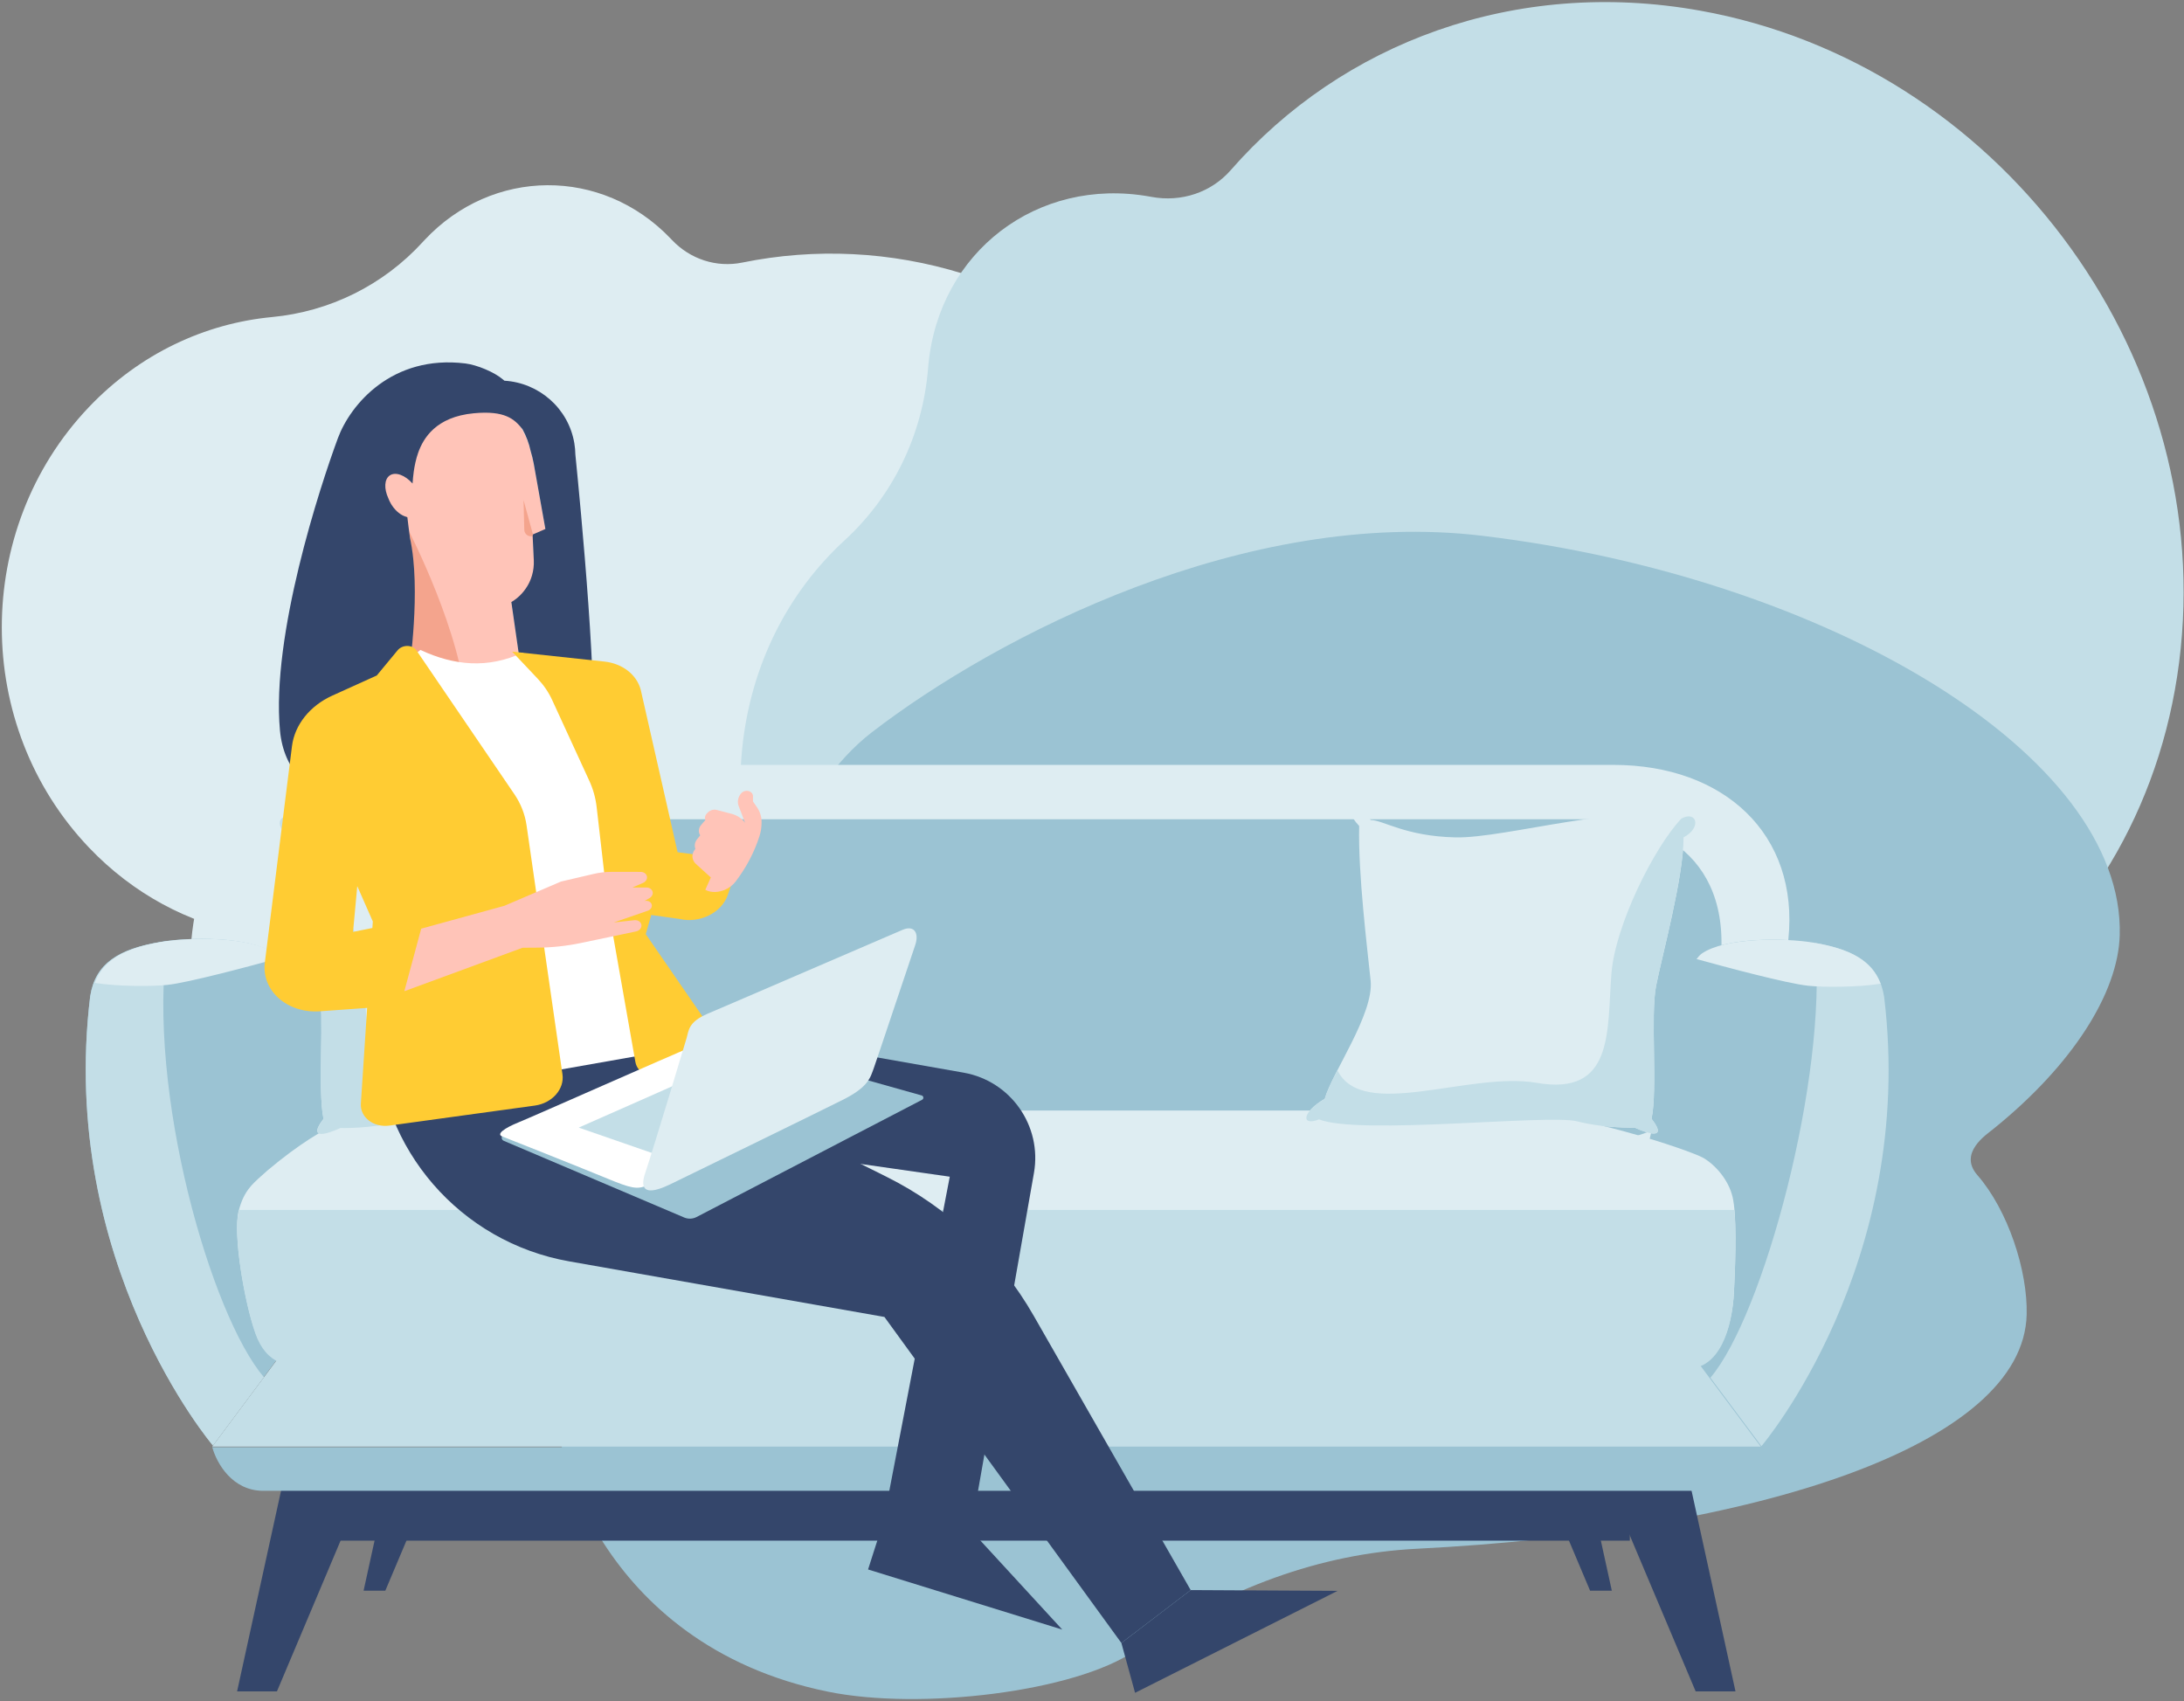 <svg xmlns="http://www.w3.org/2000/svg" width="484" height="377" viewBox="0 0 484 377">
    <rect x="0" y="0" width="484" height="377" fill="#808080" stroke="none"/>
    <g fill="none" fill-rule="evenodd">
        <g>
            <path fill="#DEEDF2" d="M111.11 324.192c-.753-.79-1.491-1.59-2.216-2.397-14.588-16.265-33.915-26.88-54.86-30.87-12.712-2.421-24.877-8.786-34.706-19.095-25.745-26.999-25.775-70.54-.064-97.576 11.342-11.926 25.804-18.59 40.633-19.995 12.696-1.203 24.624-7.013 33.432-16.68.114-.124.228-.248.343-.37 15.026-16.08 39.332-16.24 54.54-.35.088.09.174.181.26.273 4.062 4.325 9.926 6.214 15.608 5.057 32.393-6.6 67.23 3.26 92.32 29.58 40.09 42.057 40.09 110.367 0 152.423-40.121 42.09-105.169 42.09-145.29 0" transform="translate(-59 -8) translate(59.4 -76)"/>
            <path fill="#C3DEE7" d="M351.756 326.53c-1.232-.22-2.457-.458-3.675-.715-24.533-5.166-49.393-1.868-71.084 8.674-13.165 6.4-28.59 8.768-44.666 5.89-42.105-7.534-72.563-47.899-68.258-90.46 1.9-18.774 10.293-34.79 22.694-46.178 10.617-9.749 17.32-23.25 18.512-38.205l.05-.577c2.321-25.133 24.145-41.81 48.975-37.414.142.024.284.05.425.077 6.69 1.25 13.301-.987 17.62-5.924 24.62-28.149 62.95-42.694 103.988-35.344C441.91 98.1 489.654 161.46 482.871 227.73c-6.79 66.323-65.49 110.557-131.115 98.802" transform="translate(-59 -8) translate(59.4 -76)"/>
            <path fill="#9BC3D3" d="M328.092 202.73c-52.3-6.267-107.36 22.047-135.274 43.538-16.723 12.874-21.316 36.51-38.81 42.908-35.133 12.846-117.628 16.65-119.26 35.58-3.21 37.266 24.621 57.182 88.814 74.414-1.387 2.552 7.818 49.184 59.57 59.713 20.479 4.166 54.827.015 68-9.09 20.248-13.996 41.28-21.52 62.466-22.593 75.353-3.819 134.443-22.967 135.135-51.917.233-9.676-4.118-23.09-10.933-30.89-4.247-4.86 1.988-8.957 3.436-10.124 17.782-14.321 27.757-30.312 28.12-43.01 1.14-39.84-64.495-79.33-141.264-88.53" transform="translate(-59 -8) translate(59.4 -76)"/>
        </g>
        <g>
            <path fill="#34466B" d="M335.617 171.214L338.198 182.992 333.383 182.992 328.411 171.214zM64.158 171.214L61.577 182.992 66.392 182.992 71.364 171.214z" transform="translate(-59 -8) translate(78 177.5)"/>
            <path fill="#34466B" d="M56.15 171.901L342.188 171.901 342.188 158.198 58.802 158.198z" transform="translate(-59 -8) translate(78 177.5)"/>
            <path fill="#34466B" d="M43.326 160.648L33.542 205.314 42.371 205.314 61.23 160.648zM355.824 160.648L365.608 205.314 356.779 205.314 337.92 160.648z" transform="translate(-59 -8) translate(78 177.5)"/>
            <path fill="#9BC3D3" d="M28.035 151.189c.988 3.572 4.43 9.674 11.315 9.674h319.393c8.024 0 12.46-5.83 12.46-9.674H28.035z" transform="translate(-59 -8) translate(78 177.5)"/>
            <path fill="#C3DEE7" d="M28.035 151.062L371.203 151.062 357.648 132.882 43.242 130.663z" transform="translate(-59 -8) translate(78 177.5)"/>
            <path fill="#DEEDF2" d="M377.315 38.733C379.753 15.338 363.036 0 338.552 0h-270C36.518 0 25.236 18.927 23.414 38.733c-1.818 19.802-7.885 42.189 33.776 48.28 41.658 6.09 274.94 7.496 296.276 0 21.339-7.497 22.143-31.904 23.849-48.28" transform="translate(-59 -8) translate(78 177.5)"/>
            <path fill="#9BC3D3" d="M39.647 49.168c1.332-23.531 8.36-37.119 27.57-37.119h266.116c15.931 0 33.734 9.583 28.112 37.12-5.622 27.536-5.506 30.346-23.603 34.564-18.096 4.216-265.25 0-276.69 0-11.439 0-20.027-3.75-21.505-11.247-1.477-7.496 0-23.318 0-23.318" transform="translate(-59 -8) translate(78 177.5)"/>
            <g>
                <path fill="#9BC3D3" d="M.99 12.663C2.15 5.373 7.292 2.232 16.586.666c6.42-1.083 19.595-1.199 24.796 2.4 5.197 3.598 7.597 25.593 11.596 41.189-4.4 7.998-8.398 45.99-8.398 45.99l-16.394 21.994S-6.207 71.851.99 12.663M398.546 12.847c-1.16-7.29-6.302-10.431-15.596-11.997-6.42-1.083-19.595-1.199-24.796 2.4-5.197 3.598-7.597 25.593-11.596 41.189 4.4 7.998 8.398 45.99 8.398 45.99l16.394 21.994s34.393-40.388 27.196-99.576" transform="translate(-59 -8) translate(78 177.5) translate(0 38.548)"/>
                <path fill="#C3DEE7" d="M18.1.5c-.535.066-1.045.14-1.51.217C7.291 2.287 2.15 5.428.99 12.714c-7.197 59.188 27.196 99.58 27.196 99.58l11.303-15.169C27.87 83.66 13.397 33.81 18.099.501M398.546 12.847C397.4 5.647 392.35 2.499 383.264.915c2.771 29.708-11.469 82.565-23.223 96.34l11.31 15.168s34.392-40.388 27.195-99.576" transform="translate(-59 -8) translate(78 177.5) translate(0 38.548)"/>
                <path fill="#DEEDF2" d="M18.053 10.207c4.74-.498 18.443-4.183 24.727-5.915-.377-.505-.769-.944-1.18-1.226C36.401-.535 23.226-.416 16.806.666 8.867 2.004 3.985 4.517 2 9.753c4.99.822 12.718.807 16.053.454M397.756 9.937C395.772 4.7 390.89 2.187 382.95.85c-6.42-1.083-19.595-1.199-24.796 2.4-.409.285-.8.724-1.177 1.225 6.283 1.736 19.986 5.417 24.727 5.916 3.334.353 11.06.367 16.052-.454" transform="translate(-59 -8) translate(78 177.5) translate(0 38.548)"/>
            </g>
            <path fill="#DEEDF2" d="M40.342 89.815c-3.065 2.789-5.237 4.165-6.47 9.11-1.238 4.95 1.233 19.786 3.708 26.796 2.474 7.004 7.42 7.829 14.427 7.829h302.958c7.007 0 9.894-8.654 10.303-16.898.415-8.245.584-17.142-.311-20.912-.89-3.771-3.768-7.043-6.447-8.633-2.679-1.588-28.78-10.511-44.865-10.511H67.655c-5.514 0-13.515 1.652-27.313 13.22" transform="translate(-59 -8) translate(78 177.5)"/>
            <path fill="#C3DEE7" d="M34.034 98.623c-.053.19-.115.35-.163.552-1.237 4.948 1.234 19.785 3.709 26.792 2.474 7.007 7.42 7.832 14.427 7.832h302.958c7.007 0 9.89-8.657 10.303-16.898.338-6.717.501-13.819.071-18.278H34.034z" transform="translate(-59 -8) translate(78 177.5)"/>
            <g>
                <path fill="#DEEDF2" d="M2.608 6.565C-1.71 4.278-.172.136 3.632 2.717c10.914-4.28 38.347 4.1 49.526 3.848C64.336 6.31 69.16 2.717 71.954 2.717c2.54-4.28 6.86-3.248 2.54 1.314.255 10.663-1.777 26.92-2.54 34.286-.762 7.366 8.636 20.574 10.161 26.163 5.082 2.982 5.334 6.165 1.27 4.572-8.891 3.557-50.801-1.18-57.153.427-6.352 1.608-12.807 1.394-12.807 1.394s-8.319 4.005-3.723-1.955c-1.37-6.446.273-22.914-.997-29.423-1.27-6.512-6.097-24.039-6.097-32.93" transform="translate(-59 -8) translate(78 177.5) translate(43 9.5)"/>
                <path fill="#C3DEE7" d="M82.112 64.571c-.433-1.587-1.51-3.803-2.8-6.313-5.539 11.339-29.219.205-44.17 2.792C17.927 64.03 19.583 49.465 18.59 36.818 17.753 26.156 9.17 8.908 3.083 2.482c-3.39-1.833-4.58 2.002-.477 4.174 0 8.891 4.826 26.418 6.096 32.93 1.27 6.509-.374 22.977.994 29.424-4.592 5.96 3.726 1.955 3.726 1.955s6.456.213 12.807-1.395c6.352-1.608 48.265 3.13 57.153-.424 4.064 1.59 3.81-1.593-1.27-4.575" transform="translate(-59 -8) translate(78 177.5) translate(43 9.5)"/>
            </g>
            <g>
                <path fill="#DEEDF2" d="M83.597 6.565c4.32-2.287 2.78-6.429-1.024-3.848-10.914-4.28-38.347 4.1-49.525 3.848C21.868 6.31 17.04 2.717 14.25 2.717c-2.54-4.28-6.86-3.248-2.54 1.314-.255 10.663 1.777 26.92 2.54 34.286.762 7.366-8.64 20.574-10.161 26.163-5.082 2.982-5.334 6.165-1.273 4.572 8.894 3.557 50.805-1.18 57.157.427 6.352 1.608 12.807 1.394 12.807 1.394s8.319 4.005 3.723-1.955c1.37-6.446-.273-22.914.997-29.423 1.27-6.512 6.097-24.039 6.097-32.93" transform="translate(-59 -8) translate(78 177.5) translate(270.5 9.5)"/>
                <path fill="#C3DEE7" d="M4.09 64.48c.434-1.587 1.51-3.803 2.801-6.313 5.54 11.338 29.218.205 44.17 2.792 17.213 2.981 15.557-11.585 16.551-24.232.837-10.662 9.42-27.91 15.507-34.337 3.39-1.833 4.58 2.003.478 4.175 0 8.89-4.827 26.418-6.097 32.93-1.27 6.509.374 22.977-.997 29.423 4.596 5.96-3.723 1.955-3.723 1.955s-6.455.214-12.807-1.394c-6.352-1.608-48.264 3.13-57.152-.424-4.064 1.59-3.812-1.594 1.27-4.575" transform="translate(-59 -8) translate(78 177.5) translate(270.5 9.5)"/>
            </g>
        </g>
        <g>
            <g fill="#34466B">
                <path d="M23.607 213.182l18.85 4.232 20.792 25.05-46.154-19.857 6.512-9.425zM10.335 155.48l10.963 16.156-3.843 29.604L0 159.71l10.335-4.231z" transform="translate(-59 -8) rotate(-10 591.87 -257.314) rotate(-40 250.385 17.356)"/>
                <path d="M57.656 35.4l40.287 69.763c5.305 9.185 2.162 20.935-7.018 26.236L21.3 171.634l-10.968-16.157 67.979-37.843L41.78 58.83 57.656 35.4z" transform="translate(-59 -8) rotate(-10 591.87 -257.314) rotate(-40 250.385 17.356)"/>
                <path d="M66.265 48.947l-8.32 10.741 11.332 47.172c3.588 14.899 2.668 30.513-2.637 44.891L42.454 217.42l-18.85-4.237 21.59-86.665L9.746 65.117C-2.579 43.78 1.893 16.907 19.85.93c18.36-6.676 31.97 23.958 46.416 48.017z" transform="translate(-59 -8) rotate(-10 591.87 -257.314) rotate(-40 250.385 17.356)"/>
            </g>
            <g>
                <g>
                    <path fill="#FFC4B8" d="M28.658 40.903c-4.44-3.263-7.325-8.522-7.325-14.45 0-9.89 8.03-17.92 17.92-17.92 9.132 0 16.678 6.846 17.781 15.681.193.92.334 1.852.43 2.782v.002l.003.02.001.007c.029.279.053.557.074.835l1.235 13.828-2.81.94-.029.007-.108.37-.077 1.871-.138 3.497c-.047 1.157-.29 2.29-.71 3.356-.295.753-.684 1.473-1.16 2.142-.557.785-1.224 1.489-1.969 2.084-.387.312-.8.59-1.23.838-.228.132-.455.253-.692.366h-.001l1.207 21.843s-6.377 1.921-13.359.397c-4.22-.914-8.666-3.096-12.058-7.714 0 0 4.015-17.4 3.015-30.782z" transform="translate(-59 -8) rotate(-10 591.87 -257.314) rotate(5 22.973 570.773) translate(15)"/>
                    <path fill="#F4A48D" d="M37.768 79.14c-4.22-.914-8.667-3.095-12.058-7.713 0 0 4.342-18.644 2.87-32.194 0 0 9.877 24.081 9.188 39.907zm18.196-36.434c-.983.289-1.951-.484-1.887-1.506l.414-6.586 1.473 8.092z" transform="translate(-59 -8) rotate(-10 591.87 -257.314) rotate(5 22.973 570.773) translate(15)"/>
                </g>
                <path fill="#34466B" d="M53.245 103.23c-20.734.465-41.891-4.356-41.978-22.45-.101-21.169 13.526-53.026 18.429-63.4C33.103 10.17 43.27-.048 59.26 3.333c2.554.54 6.263 2.478 8.001 4.258.105.107.21.21.315.312 7.545 1.114 13.6 7.28 14.226 15.158.066.841.068 1.674.01 2.492.142 11.066.531 55.667-2.194 65.81-1.436 5.343-17.32 11.665-26.374 11.868zm6.867-23.492c2.227-.233 4.226-.555 5.924-.996L64.829 56.9h.002c.236-.114.463-.235.691-.367.43-.248.843-.526 1.23-.838.745-.595 1.412-1.3 1.97-2.084.475-.669.864-1.39 1.159-2.142.42-1.066.663-2.2.71-3.356l.139-3.496.076-1.871s.039-.13.108-.371l.03-.007 2.809-.94L72.519 27.6c-.021-.278-.046-.556-.075-.835v-.007l-.003-.02v-.002c-.097-.93-.237-1.861-.43-2.782-.22-1.754-.693-3.43-1.382-4.99-1.579-2.413-3.52-4.507-10.43-4.467-8.5.051-11.66 4.593-13.048 7.618-1.272 2.774-1.729 6.048-1.729 6.048l-.002.007-.087.498-.013.079-.014.075c-1.49-1.999-3.528-2.979-4.876-2.22-1.285.723-1.546 2.801-.758 4.996.114.415.267.834.463 1.25l.035.072.01.02.027.055.009.019.035.07.007.013.03.058.01.021.03.055.008.015c.761 1.406 1.865 2.417 2.959 2.812.072.037.143.071.215.103 0 0 .14 4.287.18 4.591 1.503 11.74-2.7 29.038-3.011 30.737 3.052 3.997 7.034 6.866 13.84 8.022 2.047.271 4.025.29 5.593.227z" transform="translate(-59 -8) rotate(-10 591.87 -257.314) rotate(5 22.973 570.773)"/>
            </g>
            <g>
                <path fill="#FFF" d="M42.742 3.41l3.632-1.994c6.744 4.735 14.04 6.722 22.175 4.545l14.946 21.69v70.737H46.374l-7.07-78.1L42.743 3.41z" transform="translate(-59 -8) rotate(-10 591.87 -257.314) translate(41.388 68.034)"/>
                <path fill="#FC3" d="M35.868 5.32v-.001L41.38.627c1.286-1.095 3.467-.699 4.119.748L61.332 36.51c1.045 2.319 1.542 4.79 1.464 7.274l-1.745 55.72c-.103 3.307-3.364 5.899-7.236 5.753l-32.508-1.229c-3.544-.134-6.104-2.947-5.378-5.912l5.05-20.626-10.426-1.079C3.333 75.664-1.452 69.647.4 63.644l14.247-46.172c1.4-4.538 5.468-8.128 10.736-9.474l10.485-2.68v.001zm50.695 62.827l-1.942 3.97 10.33 22.576c1.512 3.3-.814 6.97-4.878 7.696l-6.87 1.229c-2.97.53-5.761-1.404-5.761-3.994V65.002l1.004-16.673.35-5.843c.123-2.022-.078-4.049-.596-6.024l-4.994-19.045c-.477-1.822-1.265-3.576-2.337-5.205L66.333 5.32l19.762 5.72c3.867 1.12 6.565 4.116 6.837 7.594l1.795 36.828 13.197 4.17-3.872 7.05c-2.03 3.697-7.235 5.236-11.51 3.403l-5.979-1.937zm-65.737-7.791l4.373-.106.345-1.41-2.034-8.305-2.684 9.821z" transform="translate(-59 -8) rotate(-10 591.87 -257.314) translate(41.388 68.034)"/>
                <path fill="#FFC4B8" d="M85.742 64.83c.733 0 1.328.507 1.328 1.133 0 .546-.456 1.014-1.085 1.115l-7.88 1.253 4.563.3c.77.05 1.365.598 1.365 1.258 0 .678-.628 1.235-1.423 1.26l-12.49.4c-3.225.102-6.451-.116-9.616-.651l-3.29-.557-27.475 4.937 6.087-13.002 19.034-1.79 13.294-3.113 7.407-.407c1.336-.074 2.677.006 3.988.238l6.352 1.124c.612.109 1.083.528 1.183 1.056.122.646-.344 1.268-1.083 1.444l-2.502.598 3.061.536c.695.122 1.194.644 1.194 1.25 0 .51-.357.97-.905 1.171l-1.223.447h.116zm15.265-2.583l-2.749-3.542c-.741-.98-.633-2.271.294-3.127.076-.07.14-.12.185-.14-.148-.763.141-1.54.777-2.092l.8-.694c-.34-.789-.098-1.676.617-2.255l1.084-.877c-.107-.552.15-1.108.67-1.449l.297-.194c.553-.362 1.304-.414 1.917-.133l3.058 1.401c1.196.548 2.129 1.437 2.636 2.512l-.762-3.924c-.192-.987.197-1.992 1.04-2.687.36-.297.872-.416 1.36-.317.737.152 1.217.76 1.105 1.4l-.204 1.16.625 1.348c.545 1.174.688 2.455.415 3.697l-.088.397c-.18.818-.472 1.614-.87 2.374-1.724 3.286-4.061 6.313-6.92 8.962l-.004.003c-.743.688-1.695 1.197-2.758 1.428-1.191.259-2.891.266-4.208-.763l1.683-2.488z" transform="translate(-59 -8) rotate(-10 591.87 -257.314) translate(41.388 68.034)"/>
            </g>
            <g>
                <path fill="#9BC3D3" d="M5.029 37l40.845-19.653 51.892 12.15c.623.148.763.968.228 1.313L61.549 54.5c-.805.52-1.797.657-2.715.37L5.099 37.96c-.445-.143-.493-.755-.07-.96" transform="translate(-59 -8) rotate(-10 591.87 -257.314) matrix(-1 0 0 1 185.048 148.967)"/>
                <path fill="#FFF" d="M19.67 32.027s46.645 13.575 48.865 14.067c2.222.493 3.52-.022 8.145-2.962 6.24-3.963 20.235-12.585 21.472-13.325 1.233-.743-.74-1.73-4.197-2.468-3.455-.742-35.29-8.64-40.968-9.872-11.352 4.935-33.317 14.56-33.317 14.56" transform="translate(-59 -8) rotate(-10 591.87 -257.314) matrix(-1 0 0 1 185.048 148.967)"/>
                <path fill="#C3DEE7" d="M56.028 24.617c.385.142 25.084 6.2 25.084 6.2L65.41 39.565l-9.382-14.948z" transform="translate(-59 -8) rotate(-10 591.87 -257.314) matrix(-1 0 0 1 185.048 148.967)"/>
                <path fill="#DEEDF2" d="M2.788.114C.073-.504-.707 1.48.66 3.959 2.583 7.44 13.435 27.474 14.323 29.016c1.255 2.175 1.957 4.078 8.145 5.923 6.31 1.88 37.747 10.902 40.227 11.6 1.845.517 8.885 2.712 5.675-3.21-3.207-5.923-13.52-26.445-14.26-27.925-.742-1.48-.932-3.435-5.56-4.488C43.858 9.851 6.208.891 2.788.114" transform="translate(-59 -8) rotate(-10 591.87 -257.314) matrix(-1 0 0 1 185.048 148.967)"/>
            </g>
        </g>
    </g>
</svg>
